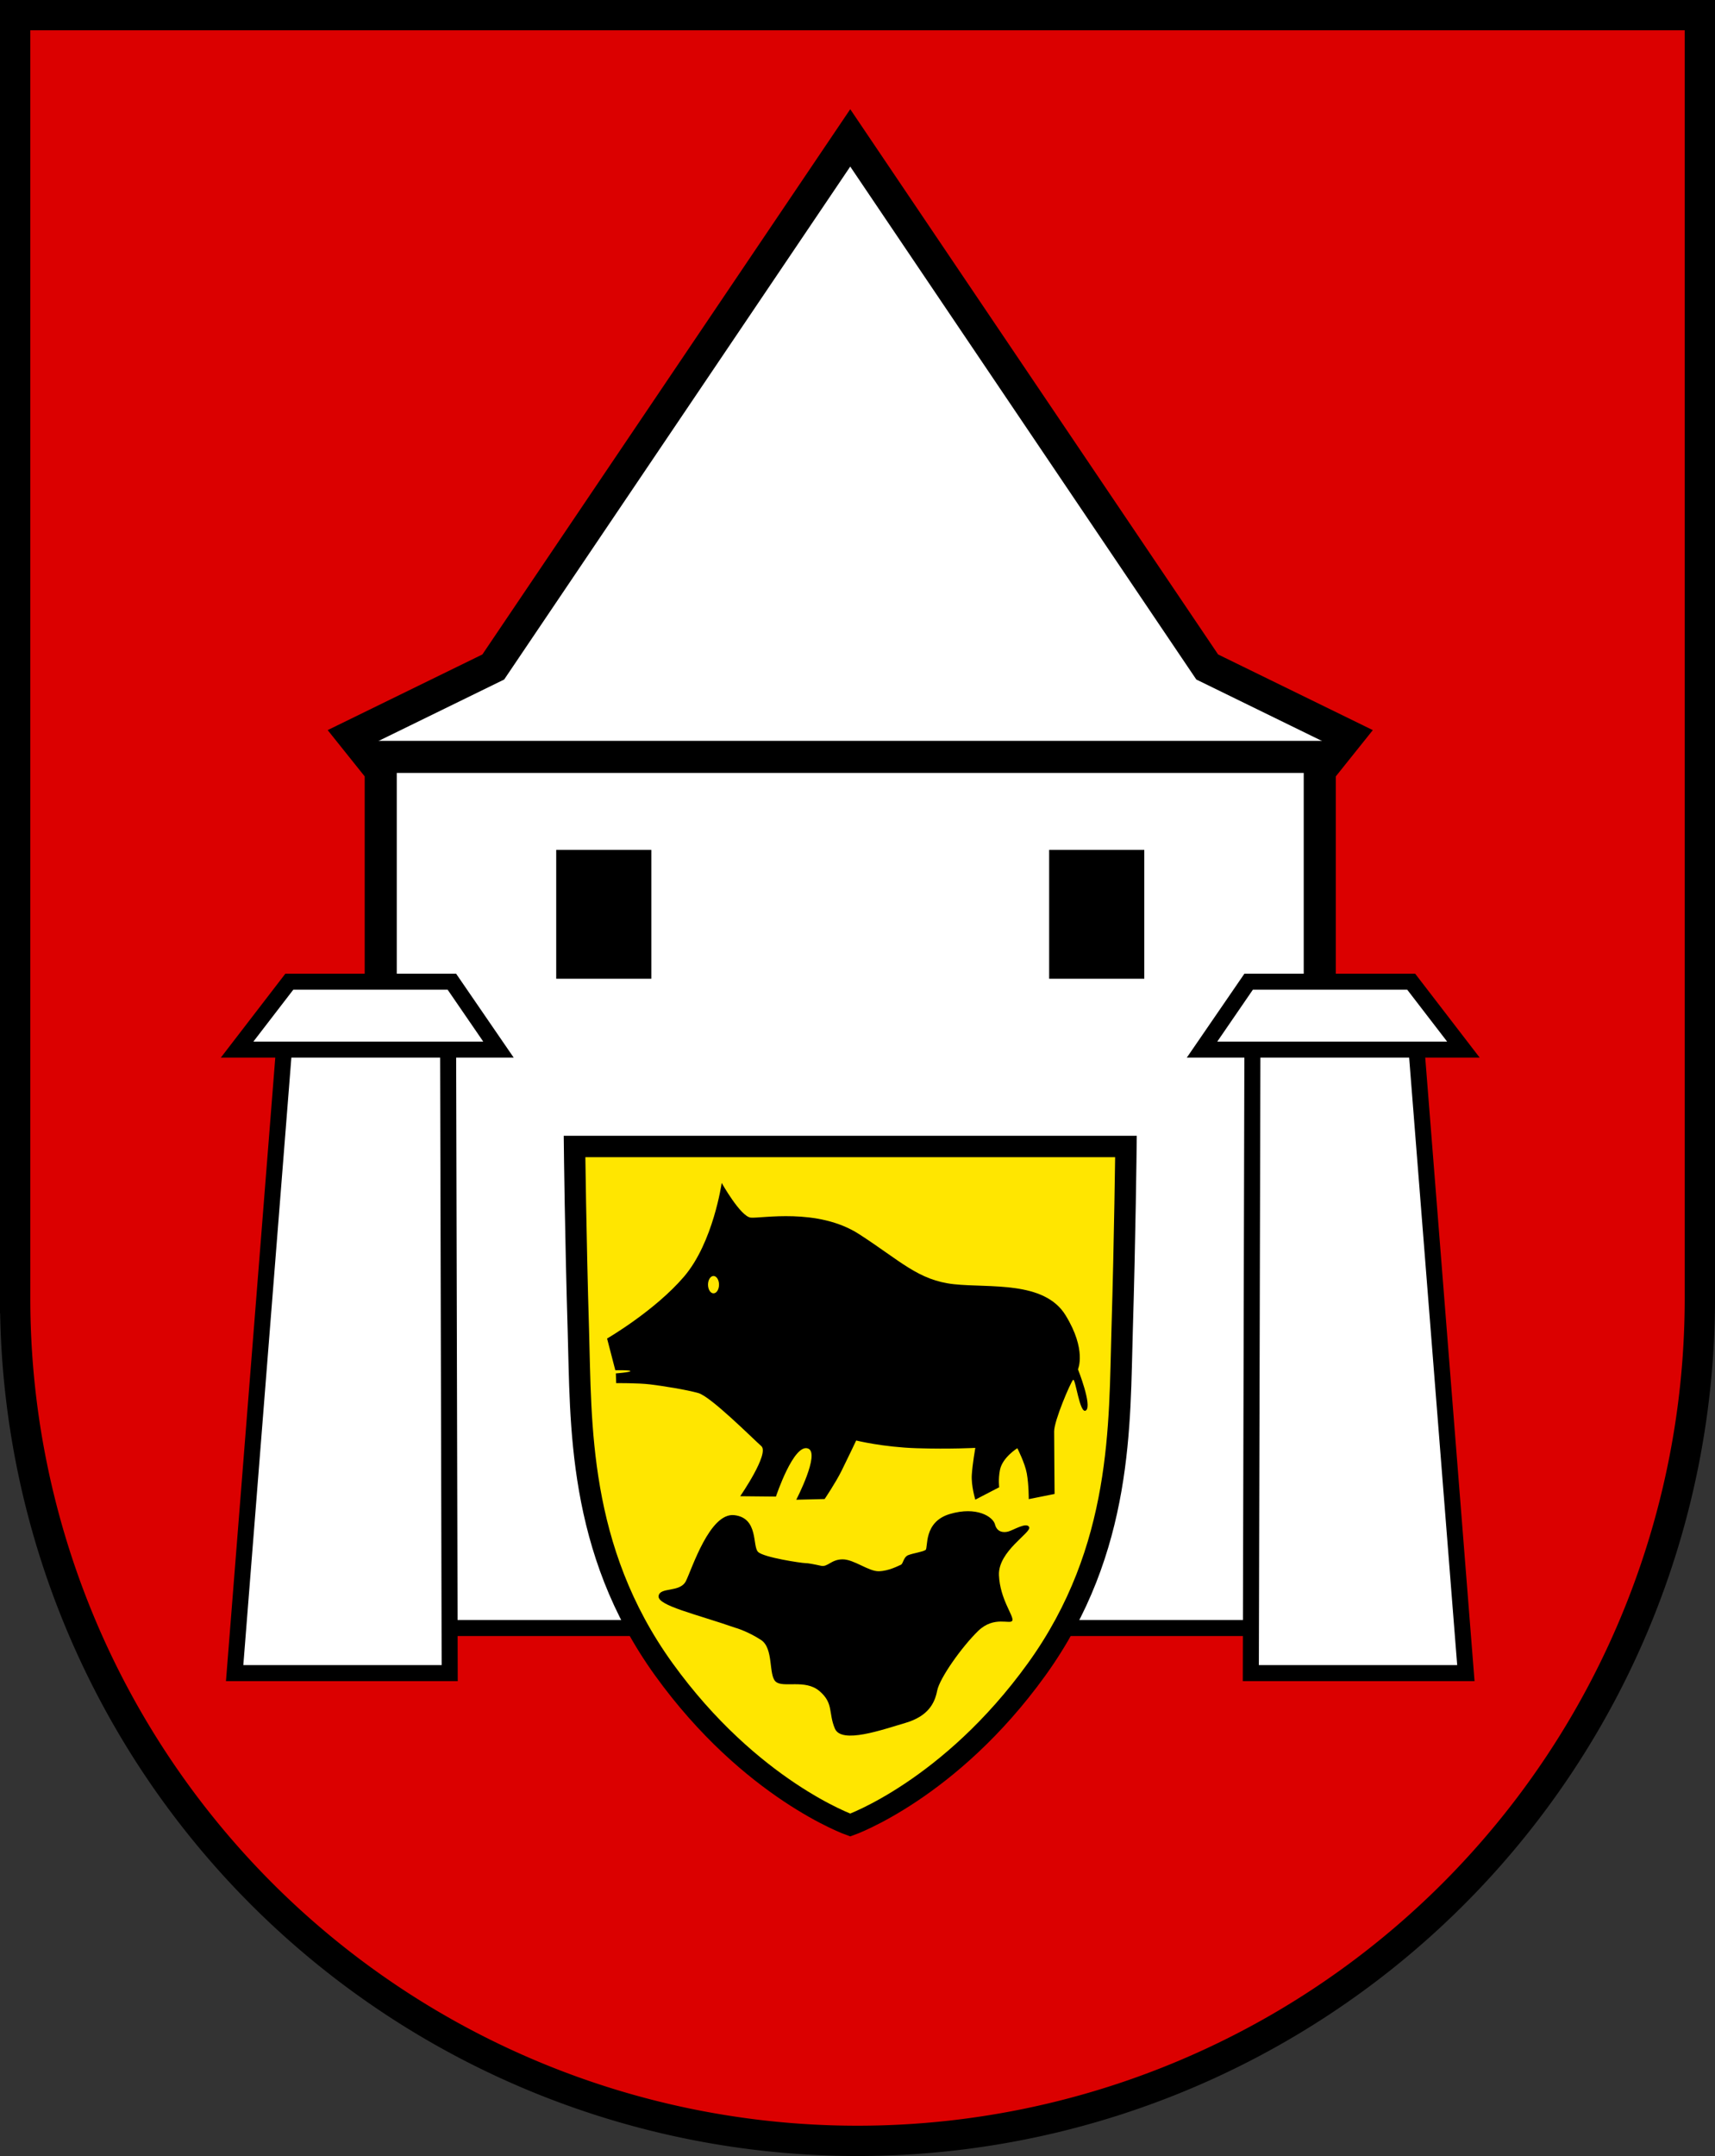 <?xml version="1.0" encoding="UTF-8" standalone="no"?>
<!-- Created with Inkscape (http://www.inkscape.org/) -->

<svg
   width="96.25mm"
   height="120.968mm"
   viewBox="0 0 96.25 120.968"
   version="1.1"
   id="svg5"
   inkscape:version="1.2.2 (732a01da63, 2022-12-09)"
   sodipodi:docname="DEU Suhlendorf COA.svg"
   xmlns:inkscape="http://www.inkscape.org/namespaces/inkscape"
   xmlns:sodipodi="http://sodipodi.sourceforge.net/DTD/sodipodi-0.dtd"
   xmlns="http://www.w3.org/2000/svg"
   xmlns:svg="http://www.w3.org/2000/svg">
  <rect x="0" y="0" width="96.25" height="120.968" fill="#333333" stroke="none"/>
  <sodipodi:namedview
     id="namedview7"
     pagecolor="#9e9e9e"
     bordercolor="#666666"
     borderopacity="1.0"
     inkscape:showpageshadow="2"
     inkscape:pageopacity="0"
     inkscape:pagecheckerboard="0"
     inkscape:deskcolor="#8c8c8c"
     inkscape:document-units="mm"
     showgrid="false"
     inkscape:zoom="1.1707768"
     inkscape:cx="181.93049"
     inkscape:cy="229.33491"
     inkscape:current-layer="layer1" />
  <defs
     id="defs2" />
  <g
     inkscape:label="Ebene 1"
     inkscape:groupmode="layer"
     id="layer1"
     transform="translate(-480.434,-118.22)">
    <g
       id="g2892"
       transform="translate(420.466,31.862)">
      <path
         id="path2758"
         style="fill:#db0000;fill-opacity:1;stroke:#000000;stroke-width:1.7;stroke-dasharray:none"
         d="m 60.818,87.208 v 71.993 h 5.17e-4 a 47.275,47.275 0 0 0 47.275,47.275 47.275,47.275 0 0 0 47.275,-47.275 V 87.208 Z" />
      <g
         id="g2702"
         transform="translate(-163.515,-2.693)">
        <path
           style="fill:#ffffff;stroke:none;stroke-width:0.9;stroke-dasharray:none"
           d="m 247.274,180.478 49.388,0.056 0.888,-35.022 -0.236,-13.293 2.045,-1.73 -7.944,-3.697 -20.136,-29.653 -20.45,29.731 -7.394,3.461 1.494,1.73 -0.157,14.551 z"
           id="path2591" />
        <path
           style="fill:none;stroke:#000000;stroke-width:0.9;stroke-dasharray:none"
           d="m 246.858,180.394 h 48.727"
           id="path2348" />
        <g
           id="g2121">
          <path
             id="path2112"
             style="fill:#ffe600;fill-opacity:1;stroke:#000000;stroke-width:1.2;stroke-dasharray:none"
             d="m 255.728,153.377 c 0,0 0.057,5.113 0.214,10.304 0.157,5.191 -0.079,12.27 4.798,19.035 4.877,6.764 10.461,8.733 10.461,8.733 0,0 5.585,-1.969 10.461,-8.733 4.877,-6.764 4.64,-13.843 4.798,-19.035 0.157,-5.191 0.214,-10.304 0.214,-10.304 h -15.473 z" />
          <path
             style="fill:#000000;stroke:none;stroke-width:0.1;stroke-dasharray:none"
             d="m 258.064,166.657 -0.018,-0.548 c 0,0 0.796,-0.059 0.816,-0.128 0.02,-0.069 -0.846,-0.049 -0.846,-0.049 l -0.462,-1.78 c 0,0 2.678,-1.555 4.319,-3.474 1.641,-1.919 2.113,-5.256 2.113,-5.256 0,0 1.059,1.887 1.63,1.946 0.57,0.059 3.756,-0.57 6.076,0.924 2.32,1.494 3.323,2.596 5.329,2.812 2.006,0.216 5.069,-0.204 6.265,1.743 1.196,1.947 0.695,3.031 0.695,3.031 0,0 0.807,2.03 0.453,2.305 -0.354,0.275 -0.59,-1.848 -0.728,-1.711 -0.138,0.138 -1.062,2.281 -1.062,2.891 0,0.61 0.025,3.51 0.025,3.51 l -1.45,0.29 c 0,0 0.006,-0.795 -0.109,-1.441 -0.104,-0.584 -0.531,-1.416 -0.531,-1.416 0,0 -0.842,0.519 -0.977,1.225 -0.102,0.531 -0.041,0.966 -0.041,0.966 l -1.341,0.696 c 0,0 -0.236,-0.783 -0.197,-1.392 0.039,-0.61 0.197,-1.514 0.197,-1.514 0,0 -1.396,0.079 -3.284,0.02 -1.888,-0.059 -3.402,-0.433 -3.402,-0.433 0,0 -0.492,1.042 -0.826,1.711 -0.334,0.669 -0.944,1.573 -0.944,1.573 l -1.593,0.039 c 0,0 1.35,-2.597 0.669,-2.871 -0.806,-0.324 -1.809,2.694 -1.809,2.694 l -2.006,-0.02 c 0,0 1.658,-2.395 1.185,-2.812 -0.473,-0.417 -2.836,-2.781 -3.532,-2.976 -0.695,-0.195 -2.016,-0.403 -2.711,-0.487 -0.695,-0.083 -1.905,-0.07 -1.905,-0.07 z"
             id="path1761"
             sodipodi:nodetypes="ccsccscsssscsssccscsccscscsccscc" />
          <ellipse
             style="fill:#ffe600;fill-opacity:1;stroke:none;stroke-width:0.1;stroke-dasharray:none"
             id="path1927"
             cx="263.527"
             cy="161.13"
             rx="0.309"
             ry="0.487" />
          <path
             style="fill:#000000;stroke:none;stroke-width:0.1;stroke-dasharray:none"
             d="m 264.791,180.394 c -2.261,-0.787 -4.405,-1.258 -4.346,-1.789 0.059,-0.531 1.199,-0.177 1.534,-0.846 0.334,-0.669 1.337,-3.854 2.714,-3.697 1.376,0.157 1.003,1.75 1.337,2.065 0.334,0.315 2.449,0.624 2.629,0.624 0.181,0 0.528,0.07 0.904,0.153 0.375,0.083 0.57,-0.362 1.21,-0.362 0.64,0 1.46,0.681 2.03,0.667 0.57,-0.014 1.098,-0.306 1.237,-0.362 0.139,-0.056 0.139,-0.431 0.417,-0.542 0.278,-0.111 0.82,-0.181 0.973,-0.292 0.153,-0.111 -0.139,-1.571 1.363,-2.016 1.502,-0.445 2.419,0.153 2.531,0.584 0.111,0.431 0.459,0.473 0.737,0.403 0.278,-0.07 1.043,-0.556 1.182,-0.25 0.139,0.306 -1.752,1.349 -1.696,2.697 0.056,1.349 0.848,2.294 0.751,2.544 -0.097,0.25 -1.015,-0.292 -1.919,0.584 -0.904,0.876 -2.163,2.645 -2.3,3.353 -0.138,0.708 -0.511,1.435 -1.789,1.809 -1.278,0.374 -3.579,1.199 -3.952,0.315 -0.374,-0.885 -0.059,-1.416 -0.865,-2.104 -0.806,-0.688 -2.045,-0.157 -2.458,-0.531 -0.413,-0.374 -0.098,-1.868 -0.826,-2.34 -0.728,-0.472 -1.396,-0.669 -1.396,-0.669 z"
             id="path2043" />
        </g>
        <path
           style="fill:none;stroke:#000000;stroke-width:1.8;stroke-dasharray:none"
           d="m 297.551,146.376 v -14.079 l 1.573,-1.966 -7.889,-3.857 -20.034,-29.686 -20.034,29.686 -7.889,3.857 1.573,1.966 v 14.079"
           id="path2283"
           sodipodi:nodetypes="ccccccccc" />
        <path
           style="fill:none;stroke:#000000;stroke-width:1.8;stroke-dasharray:none"
           d="m 244.242,131.518 h 53.839"
           id="path2346" />
        <g
           id="g2273">
          <path
             style="fill:#ffffff;stroke:#000000;stroke-width:0.9;stroke-dasharray:none"
             d="m 239.516,146.718 -2.864,36.207 h 12.069 l -0.093,-36.667 z"
             id="path2269" />
          <path
             style="fill:#ffffff;stroke:#000000;stroke-width:0.9;stroke-dasharray:none"
             d="m 236.79,147.942 h 14.669 l -2.615,-3.81 h -9.124 z"
             id="path2142" />
        </g>
        <g
           id="g2279"
           inkscape:transform-center-x="-27.146111"
           inkscape:transform-center-y="38.383475"
           transform="matrix(-1,0,0,1,542.403,0)">
          <path
             style="fill:#ffffff;stroke:#000000;stroke-width:0.9;stroke-dasharray:none"
             d="m 239.516,146.718 -2.864,36.207 h 12.069 l -0.093,-36.667 z"
             id="path2275" />
          <path
             style="fill:#ffffff;stroke:#000000;stroke-width:0.9;stroke-dasharray:none"
             d="m 236.79,147.942 h 14.669 l -2.615,-3.81 h -9.124 z"
             id="path2277" />
        </g>
        <rect
           style="fill:#000000;stroke:none;stroke-width:0.9;stroke-dasharray:none"
           id="rect2402"
           width="5.339"
           height="7.23"
           x="254.699"
           y="136.735" />
        <rect
           style="fill:#000000;stroke:none;stroke-width:0.9;stroke-dasharray:none"
           id="rect2508"
           width="5.339"
           height="7.23"
           x="-287.703"
           y="136.735"
           inkscape:transform-center-x="-13.832471"
           inkscape:transform-center-y="18.768007"
           transform="scale(-1,1)" />
      </g>
    </g>
  </g>
</svg>
